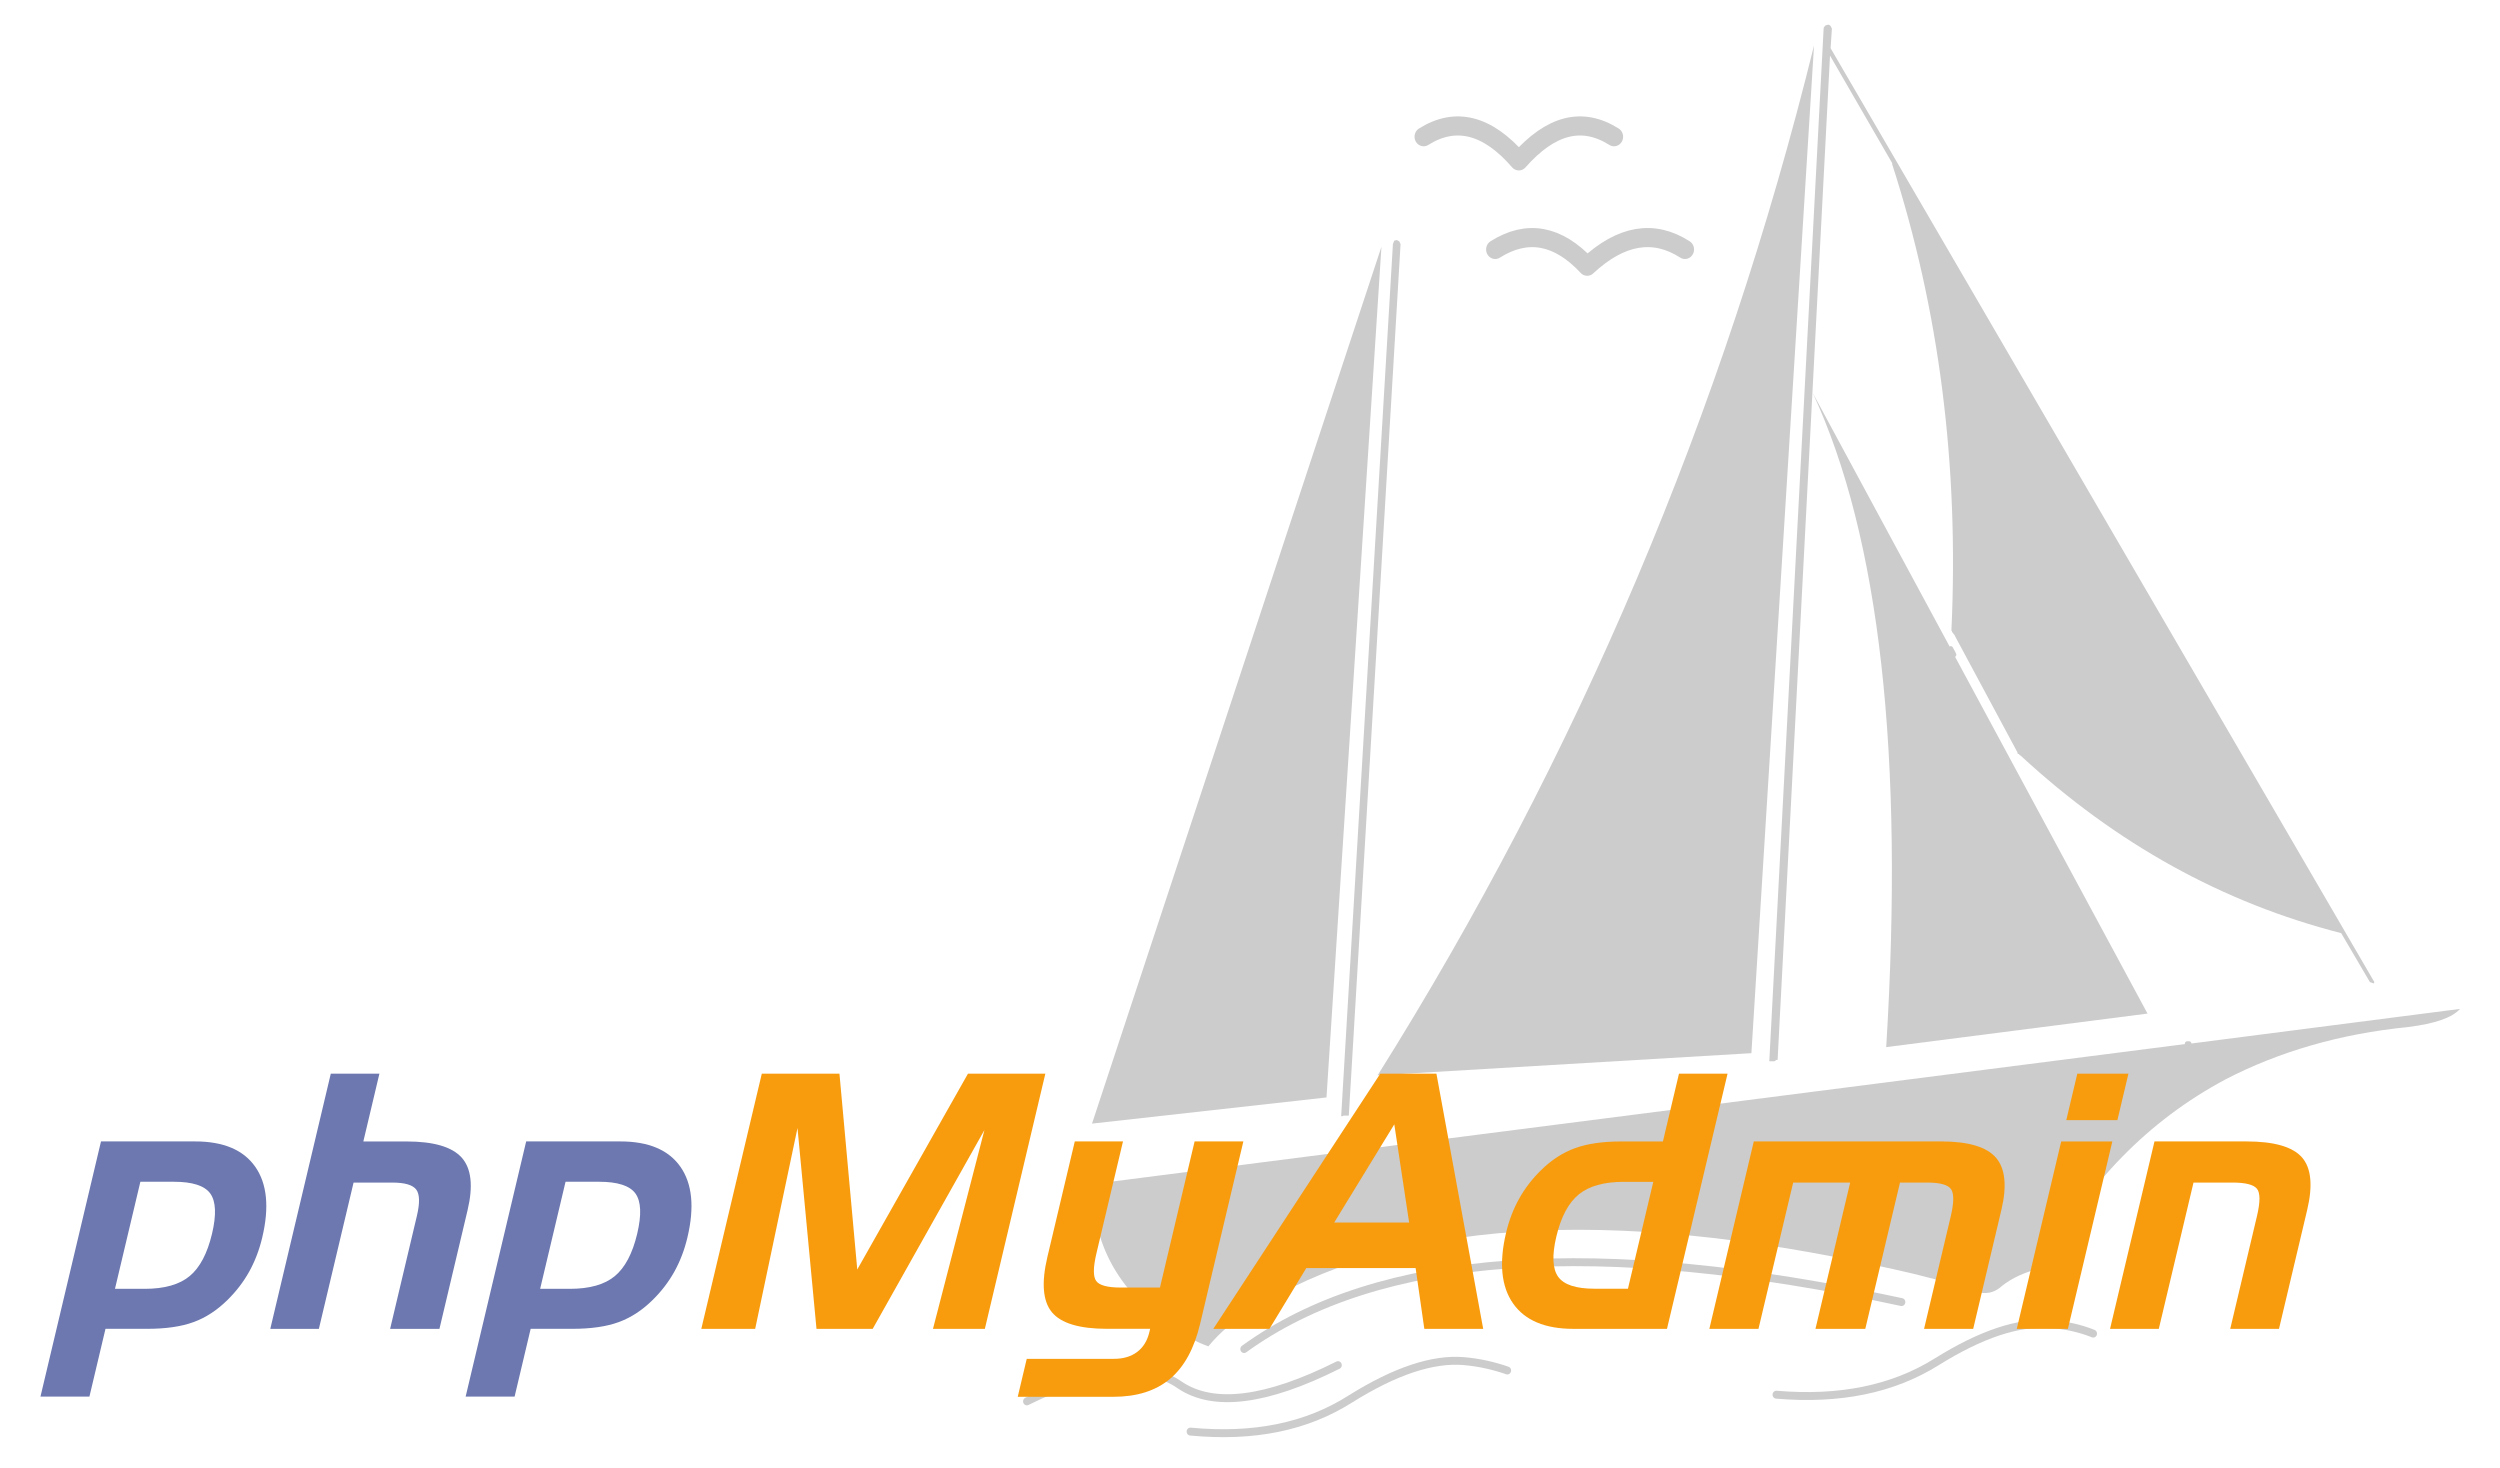 <?xml version="1.0" encoding="UTF-8" standalone="no"?>
<!-- Created with Inkscape (http://www.inkscape.org/) -->

<svg
   xmlns:dc="http://purl.org/dc/elements/1.1/"
   xmlns:cc="http://creativecommons.org/ns#"
   xmlns:rdf="http://www.w3.org/1999/02/22-rdf-syntax-ns#"
   xmlns:svg="http://www.w3.org/2000/svg"
   xmlns="http://www.w3.org/2000/svg"
   xmlns:sodipodi="http://sodipodi.sourceforge.net/DTD/sodipodi-0.dtd"
   xmlns:inkscape="http://www.inkscape.org/namespaces/inkscape"
   width="172"
   height="101"
   viewBox="0 0 45.508 26.723"
   version="1.1"
   id="svg4612"
   inkscape:version="0.92.1 r15371"
   sodipodi:docname="logo.svg"
   inkscape:export-filename="/home/nijel/phpmyadmin/data/logo/logo.png"
   inkscape:export-xdpi="96"
   inkscape:export-ydpi="96">
  <defs
     id="defs4606" />
  <sodipodi:namedview
     id="base"
     pagecolor="#ffffff"
     bordercolor="#666666"
     borderopacity="1.0"
     inkscape:pageopacity="0.0"
     inkscape:pageshadow="2"
     inkscape:zoom="3.2796268"
     inkscape:cx="84.97636"
     inkscape:cy="34.60641"
     inkscape:document-units="mm"
     inkscape:current-layer="layer1"
     showgrid="false"
     width="70mm"
     inkscape:window-width="1366"
     inkscape:window-height="704"
     inkscape:window-x="0"
     inkscape:window-y="27"
     inkscape:window-maximized="1"
     units="px"
     fit-margin-top="1.896"
     fit-margin-left="2.705"
     fit-margin-right="2.705"
     fit-margin-bottom="1.896" />
  <g
     inkscape:label="Vrstva 1"
     inkscape:groupmode="layer"
     id="layer1"
     transform="translate(-17.654,-261.044)">
    <g
       id="g3788"
       transform="matrix(0.6,0,0,0.63,15.565,101.141)">
      <desc
         id="desc3792">Sailboat</desc>
      <path
         d="m 59.06,254.644 -0.039,-0.077 c -0.019,-0.019 -0.039,-0.039 -0.077,-0.039 l -0.078,0.02 c -0.039,0.039 -0.058,0.058 -0.058,0.097 l -1.648,29.834 h 0.039 0.116 l 0.039,-0.019 v -0.019 h 0.039 0.019 l 1.59,-29.02 1.977,3.257 0.116,0.174 -0.116,-0.174 -0.078,-0.136 h -0.019 c 1.435,4.226 2.035,8.723 1.803,13.492 l 0.019,0.019 v 0 0.019 l 0.078,0.097 0.02,0.039 1.88,3.334 0.019,0.058 h 0.039 v 0.019 l 0.058,0.039 c 2.888,2.539 6.126,4.245 9.712,5.118 l 0.872,1.415 0.116,0.039 0.019,-0.039 -16.497,-26.984 0.039,-0.562"
         style="fill:#cccccc;fill-opacity:1;fill-rule:nonzero;stroke:none;stroke-width:0.019"
         id="path14"
         inkscape:connector-curvature="0" />
      <path
         d="m 62.665,272.556 v 0 l 0.078,0.136 z"
         style="fill:#cccccc;fill-opacity:1;fill-rule:nonzero;stroke:none;stroke-width:0.019"
         id="path16"
         inkscape:connector-curvature="0" />
      <path
         d="m 62.762,272.73 -0.019,-0.039 -0.078,-0.136 -4.187,-7.386 c 2.035,4.168 2.772,10.468 2.229,18.901 l 7.928,-0.969 -5.874,-10.371"
         style="fill:#cccccc;fill-opacity:1;fill-rule:nonzero;stroke:none;stroke-width:0.019"
         id="path18"
         inkscape:connector-curvature="0" />
      <path
         d="m 76.545,283.489 c 0.814,-0.097 1.337,-0.271 1.57,-0.523 l -8.219,1.008 h -0.039 -0.019 l -33.206,4.052 h -0.019 c 0.019,1.725 0.795,3.082 2.307,4.051 0.407,0.291 0.834,0.504 1.221,0.64 0.368,-0.426 0.776,-0.737 1.26,-1.027 v 0 h 0.019 c 4.342,-2.636 10.798,-3.043 19.327,-1.241 l 0.097,0.019 c 0.931,0.194 1.861,0.427 2.733,0.698 0.252,0.039 0.465,-0.039 0.64,-0.194 0.31,-0.233 0.698,-0.407 1.221,-0.523 v -0.019 0 c 1.376,-2.443 3.237,-4.245 5.564,-5.428 1.609,-0.795 3.47,-1.318 5.544,-1.512"
         style="fill:#cccccc;fill-opacity:1;fill-rule:nonzero;stroke:none;stroke-width:0.019"
         id="path20"
         inkscape:connector-curvature="0" />
      <path
         d="m 56.617,284.245 1.9,-29.116 c -2.753,10.623 -7.173,20.548 -13.24,29.756 l 11.34,-0.64"
         style="fill:#cccccc;fill-opacity:1;fill-rule:nonzero;stroke:none;stroke-width:0.019"
         id="path22"
         inkscape:connector-curvature="0" />
      <path
         d="m 45.936,260.789 -0.078,-0.039 -0.078,0.019 -0.039,0.097 -1.57,25.201 h 0.019 v 0 h 0.019 l 0.039,-0.019 h 0.155 l 1.57,-25.181 -0.039,-0.077"
         style="fill:#cccccc;fill-opacity:1;fill-rule:nonzero;stroke:none;stroke-width:0.019"
         id="path24"
         inkscape:connector-curvature="0" />
      <path
         d="m 43.726,285.524 v 0 l 1.667,-24.58 -8.781,25.336 7.114,-0.756"
         style="fill:#cccccc;fill-opacity:1;fill-rule:nonzero;stroke:none;stroke-width:0.019"
         id="path26"
         inkscape:connector-curvature="0" />
      <path
         d="m 69.896,283.973 h -0.058"
         style="fill:none;stroke:#cccccc;stroke-width:0.143;stroke-linecap:round;stroke-linejoin:round;stroke-miterlimit:4;stroke-dasharray:none;stroke-opacity:1"
         id="path28"
         inkscape:connector-curvature="0" />
      <path
         d="m 62.665,272.556 v 0 l 0.078,0.136 0.019,0.039"
         style="fill:none;stroke:#cccccc;stroke-width:0.143;stroke-linecap:round;stroke-linejoin:round;stroke-miterlimit:4;stroke-dasharray:none;stroke-opacity:1"
         id="path32"
         inkscape:connector-curvature="0" />
      <path
         d="m 44.075,293.259 c -2.191,1.047 -3.78,1.221 -4.788,0.582 -1.008,-0.678 -2.559,-0.523 -4.652,0.465"
         style="fill:none;stroke:#cccccc;stroke-width:0.229;stroke-linecap:round;stroke-linejoin:round;stroke-miterlimit:4;stroke-dasharray:none;stroke-opacity:1"
         id="path34"
         inkscape:connector-curvature="0" />
      <path
         d="m 49.212,293.414 c -0.407,-0.136 -0.853,-0.233 -1.318,-0.271 -0.95,-0.077 -2.094,0.291 -3.431,1.086 -1.338,0.814 -2.947,1.124 -4.866,0.95"
         style="fill:none;stroke:#cccccc;stroke-width:0.229;stroke-linecap:round;stroke-linejoin:round;stroke-miterlimit:4;stroke-dasharray:none;stroke-opacity:1"
         id="path36"
         inkscape:connector-curvature="0" />
      <path
         d="m 61.173,291.437 c -9.228,-1.9 -15.876,-1.454 -19.947,1.357"
         style="fill:none;stroke:#cccccc;stroke-width:0.229;stroke-linecap:round;stroke-linejoin:round;stroke-miterlimit:4;stroke-dasharray:none;stroke-opacity:1"
         id="path38"
         inkscape:connector-curvature="0" />
      <path
         d="m 66.988,292.348 c -0.407,-0.155 -0.853,-0.252 -1.318,-0.271 -0.95,-0.077 -2.093,0.291 -3.431,1.086 -1.338,0.795 -2.947,1.105 -4.866,0.95"
         style="fill:none;stroke:#cccccc;stroke-width:0.229;stroke-linecap:round;stroke-linejoin:round;stroke-miterlimit:4;stroke-dasharray:none;stroke-opacity:1"
         id="path40"
         inkscape:connector-curvature="0" />
      <path
         d="m 54.601,261.022 c -0.95,-0.582 -1.938,-0.426 -2.966,0.485 -0.892,-0.911 -1.822,-1.066 -2.791,-0.485"
         style="fill:none;stroke:#cccccc;stroke-width:0.552;stroke-linecap:round;stroke-linejoin:round;stroke-miterlimit:4;stroke-dasharray:none;stroke-opacity:1"
         id="path42"
         inkscape:connector-curvature="0" />
      <path
         d="m 52.449,257.765 c -0.969,-0.581 -1.919,-0.349 -2.888,0.698 -0.95,-1.047 -1.919,-1.279 -2.888,-0.698"
         style="fill:none;stroke:#cccccc;stroke-width:0.552;stroke-linecap:round;stroke-linejoin:round;stroke-miterlimit:4;stroke-dasharray:none;stroke-opacity:1"
         id="path44"
         inkscape:connector-curvature="0" />
    </g>
    <g
       id="g3772"
       transform="matrix(0.674,0,0,0.708,17.308,78.356)">
      <desc
         id="desc3791">phpMyAdmin</desc>
      <path
         d="m 3.241,287.381 h 2.541 c 0.764,0 1.305,0.217 1.625,0.652 0.32,0.435 0.383,1.041 0.189,1.817 -0.079,0.319 -0.197,0.611 -0.352,0.878 -0.156,0.266 -0.352,0.51 -0.588,0.73 -0.282,0.265 -0.587,0.455 -0.918,0.569 -0.33,0.115 -0.745,0.172 -1.244,0.172 H 3.362 l -0.434,1.743 H 1.606 Z m 1.063,1.038 -0.686,2.752 h 0.804 c 0.533,0 0.937,-0.109 1.213,-0.327 0.276,-0.218 0.477,-0.58 0.604,-1.088 0.122,-0.489 0.106,-0.834 -0.047,-1.036 -0.153,-0.201 -0.481,-0.302 -0.983,-0.302 H 4.304"
         style="fill:#6c78af;fill-opacity:1;fill-rule:nonzero;stroke:none;stroke-width:0.019"
         id="path66"
         inkscape:connector-curvature="0" />
      <path
         d="m 9.448,285.639 h 1.312 l -0.434,1.743 h 1.167 c 0.734,0 1.231,0.139 1.491,0.417 0.259,0.278 0.312,0.727 0.158,1.346 l -0.761,3.056 h -1.332 l 0.724,-2.908 c 0.082,-0.331 0.076,-0.555 -0.019,-0.675 -0.095,-0.119 -0.31,-0.179 -0.645,-0.179 h -1.047 l -0.937,3.761 h -1.312 l 1.634,-6.561"
         style="fill:#6c78af;fill-opacity:1;fill-rule:nonzero;stroke:none;stroke-width:0.019"
         id="path68"
         inkscape:connector-curvature="0" />
      <path
         d="m 14.724,287.381 h 2.541 c 0.764,0 1.305,0.217 1.625,0.652 0.32,0.435 0.383,1.041 0.189,1.817 -0.079,0.319 -0.197,0.611 -0.352,0.878 -0.156,0.266 -0.352,0.51 -0.588,0.73 -0.282,0.265 -0.587,0.455 -0.918,0.569 -0.33,0.115 -0.745,0.172 -1.244,0.172 h -1.132 l -0.434,1.743 h -1.322 z m 1.063,1.038 -0.686,2.752 h 0.804 c 0.533,0 0.937,-0.109 1.213,-0.327 0.276,-0.218 0.477,-0.58 0.604,-1.088 0.122,-0.489 0.106,-0.834 -0.047,-1.036 -0.153,-0.201 -0.481,-0.302 -0.983,-0.302 h -0.906"
         style="fill:#6c78af;fill-opacity:1;fill-rule:nonzero;stroke:none;stroke-width:0.019"
         id="path70"
         inkscape:connector-curvature="0" />
      <path
         d="m 21.087,285.639 h 2.098 l 0.481,5.035 2.99,-5.035 h 2.09 l -1.634,6.561 h -1.401 l 1.389,-5.111 -3.017,5.111 h -1.518 l -0.513,-5.164 -1.143,5.164 h -1.455 l 1.634,-6.561"
         style="fill:#f89c0e;fill-opacity:1;fill-rule:nonzero;stroke:none;stroke-width:0.019"
         id="path72"
         inkscape:connector-curvature="0" />
      <path
         d="m 30.782,291.138 h 1.059 l 0.936,-3.757 h 1.317 l -1.168,4.689 c -0.159,0.638 -0.43,1.11 -0.815,1.417 -0.385,0.307 -0.894,0.46 -1.529,0.46 h -2.582 l 0.243,-0.976 h 2.355 c 0.253,0 0.462,-0.059 0.627,-0.177 0.165,-0.118 0.276,-0.289 0.331,-0.514 l 0.02,-0.081 h -1.165 c -0.745,0 -1.241,-0.142 -1.488,-0.426 -0.246,-0.284 -0.287,-0.758 -0.122,-1.422 l 0.74,-2.97 h 1.302 l -0.716,2.872 c -0.09,0.363 -0.094,0.602 -0.009,0.715 0.084,0.113 0.305,0.17 0.663,0.17"
         style="fill:#f89c0e;fill-opacity:1;fill-rule:nonzero;stroke:none;stroke-width:0.019"
         id="path74"
         inkscape:connector-curvature="0" />
      <path
         d="m 37.792,285.639 h 1.516 l 1.263,6.561 h -1.59 L 38.746,290.638 h -2.953 l -0.995,1.562 h -1.516 z m 0.378,1.303 -1.623,2.525 h 2.024 z"
         style="fill:#f89c0e;fill-opacity:1;fill-rule:nonzero;stroke:none;stroke-width:0.019"
         id="path76"
         inkscape:connector-curvature="0" />
      <path
         d="m 45.535,292.2 h -2.529 c -0.764,0 -1.307,-0.217 -1.627,-0.652 -0.32,-0.435 -0.383,-1.041 -0.19,-1.818 0.079,-0.319 0.197,-0.611 0.353,-0.877 0.156,-0.266 0.352,-0.51 0.589,-0.73 0.282,-0.265 0.589,-0.455 0.921,-0.569 0.332,-0.115 0.746,-0.172 1.243,-0.172 h 1.13 l 0.434,-1.743 h 1.312 z m -1.054,-1.033 0.684,-2.747 h -0.796 c -0.534,0 -0.94,0.108 -1.217,0.324 -0.277,0.216 -0.479,0.576 -0.604,1.079 -0.122,0.488 -0.105,0.835 0.049,1.039 0.154,0.204 0.482,0.306 0.982,0.306 h 0.903"
         style="fill:#f89c0e;fill-opacity:1;fill-rule:nonzero;stroke:none;stroke-width:0.019"
         id="path78"
         inkscape:connector-curvature="0" />
      <path
         d="m 47.88,287.381 h 5.056 c 0.733,0 1.227,0.138 1.481,0.415 0.254,0.277 0.304,0.726 0.149,1.348 l -0.761,3.056 h -1.327 l 0.72,-2.89 c 0.088,-0.354 0.091,-0.588 0.009,-0.701 -0.083,-0.113 -0.296,-0.17 -0.641,-0.17 H 51.828 L 50.891,292.2 h -1.346 l 0.937,-3.761 h -1.539 l -0.937,3.761 H 46.679 l 1.2,-4.818"
         style="fill:#f89c0e;fill-opacity:1;fill-rule:nonzero;stroke:none;stroke-width:0.019"
         id="path80"
         inkscape:connector-curvature="0" />
      <path
         d="m 57.7,286.834 h -1.381 l 0.298,-1.195 h 1.381 z m -1.337,5.366 h -1.381 l 1.2,-4.818 h 1.381 l -1.2,4.818"
         style="fill:#f89c0e;fill-opacity:1;fill-rule:nonzero;stroke:none;stroke-width:0.019"
         id="path82"
         inkscape:connector-curvature="0" />
      <path
         d="m 58.703,287.381 h 2.477 c 0.749,0 1.249,0.136 1.502,0.408 0.253,0.272 0.3,0.724 0.143,1.355 l -0.761,3.056 h -1.317 l 0.722,-2.899 c 0.09,-0.36 0.09,-0.594 0.001,-0.701 -0.089,-0.107 -0.308,-0.161 -0.656,-0.161 h -1.059 l -0.937,3.761 h -1.317 l 1.2,-4.818"
         style="fill:#f89c0e;fill-opacity:1;fill-rule:nonzero;stroke:none;stroke-width:0.019"
         id="path84"
         inkscape:connector-curvature="0" />
    </g>
  </g>
</svg>
